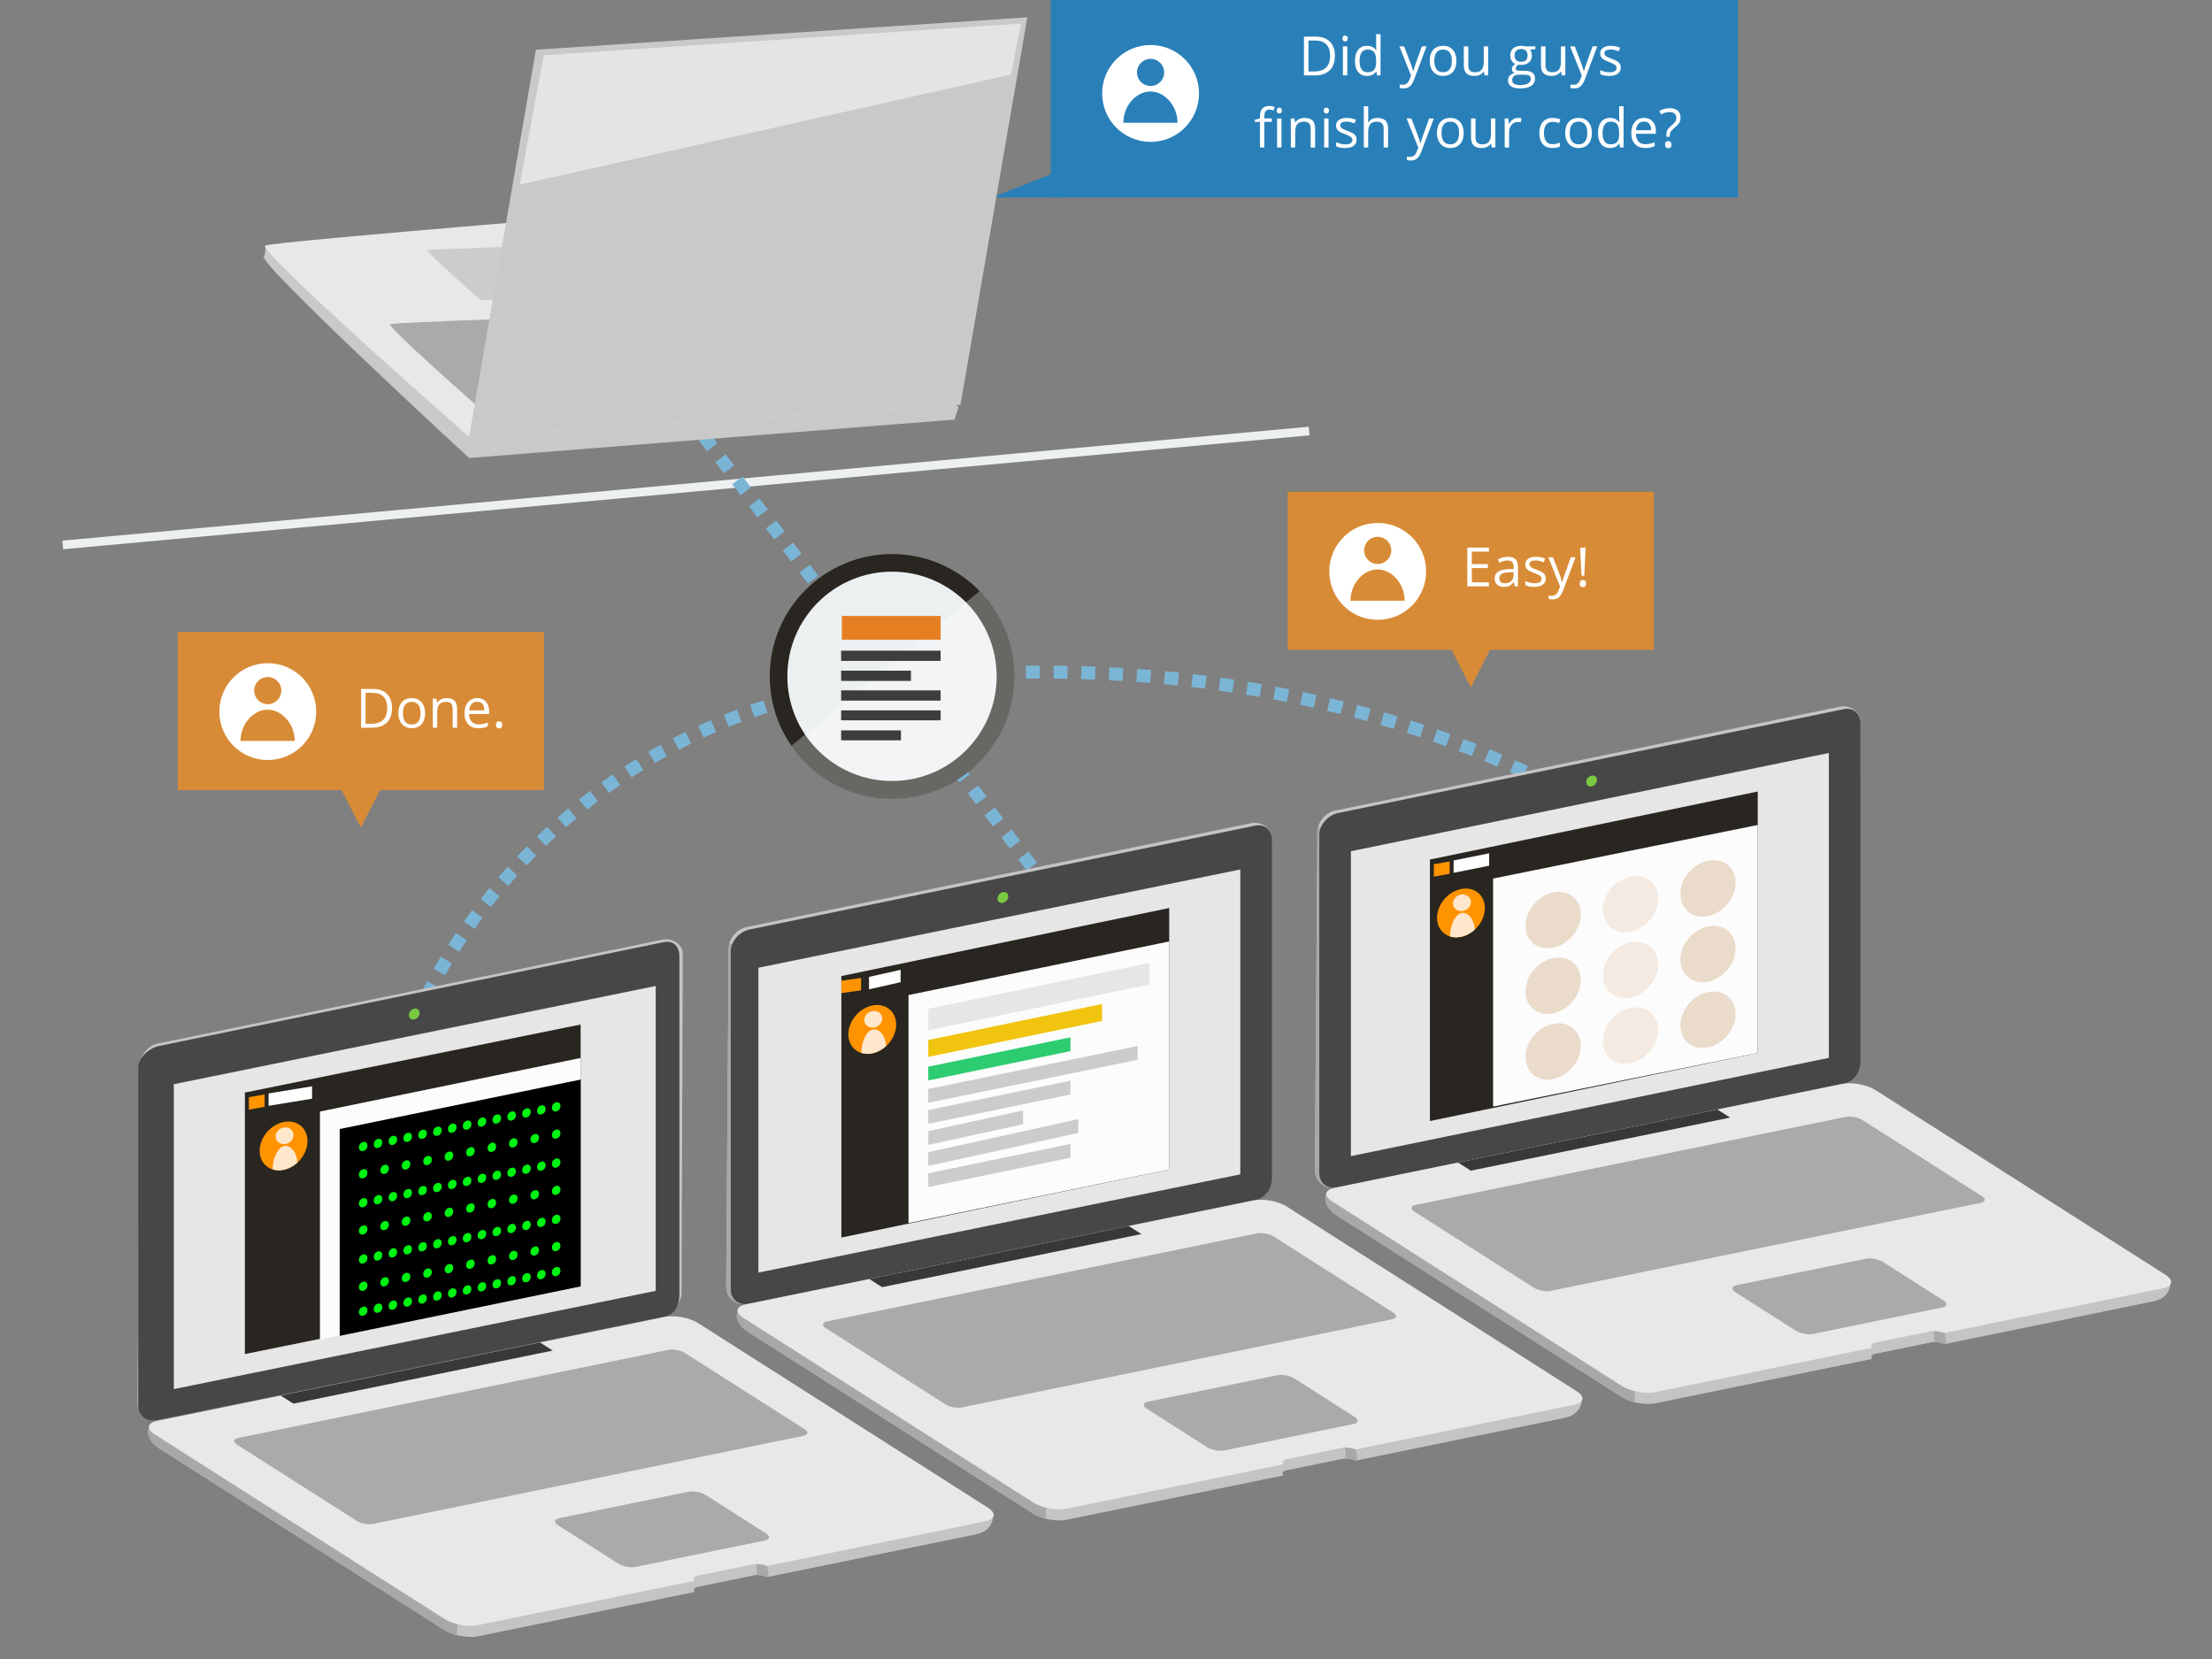<?xml version="1.0" encoding="utf-8"?>
<!-- Generator: Adobe Illustrator 16.0.0, SVG Export Plug-In . SVG Version: 6.00 Build 0)  -->
<!DOCTYPE svg PUBLIC "-//W3C//DTD SVG 1.1//EN" "http://www.w3.org/Graphics/SVG/1.1/DTD/svg11.dtd">
<svg version="1.1" id="Layer_1" xmlns="http://www.w3.org/2000/svg" xmlns:xlink="http://www.w3.org/1999/xlink" x="0px" y="0px"
	 width="560px" height="420.08px" viewBox="0 0 560 420.08" enable-background="new 0 0 560 420.08" xml:space="preserve">
<rect x="0" y="0" width="560" height="420.08" fill="#808080" stroke="none"/>
<rect x="326" y="124.5" fill="#D88B36" width="92.706" height="40"/>
<polygon fill="#D88B36" points="366.972,163.5 372.354,174.022 377.734,163.5 "/>
<path fill="#FFFFFF" d="M348.789,132.398c-6.771,0-12.26,5.489-12.26,12.26c0,6.771,5.488,12.259,12.26,12.259
	s12.26-5.488,12.26-12.259C361.049,137.887,355.562,132.398,348.789,132.398z M348.785,135.898c1.898,0,3.441,1.541,3.441,3.441
	c0,1.898-1.543,3.439-3.441,3.439c-1.901,0-3.441-1.541-3.441-3.439C345.344,137.439,346.884,135.898,348.785,135.898z
	 M341.896,152.081c0-4.375,3.31-7.923,6.854-7.923c3.547,0,6.855,3.546,6.855,7.923H341.896z"/>
<line fill="none" stroke="#ECF0F1" stroke-width="2.19" stroke-miterlimit="10" x1="15.889" y1="137.956" x2="331.428" y2="109.125"/>
<g>
	
		<line fill="none" stroke="#7BB5D6" stroke-width="3.285" stroke-miterlimit="10" stroke-dasharray="3.513" x1="178.17" y1="110.427" x2="270.309" y2="231.322"/>
	<path fill="none" stroke="#7BB5D6" stroke-width="3.285" stroke-miterlimit="10" stroke-dasharray="3.513" d="M108.022,252.337
		c0,0,30.79-70.808,117.274-80.074c86.485-9.268,146.248,13.989,176.502,31.249"/>
</g>
<rect x="266" fill="#2980B9" width="174" height="50"/>
<polyline fill="#2980B9" points="251,50 269,50 269,43 "/>
<g>
	<g enable-background="new    ">
		<path fill="#FFFFFF" d="M337.949,14.087c0,1.62-0.439,2.858-1.32,3.716c-0.879,0.856-2.145,1.285-3.795,1.285h-2.719V9.274h3.007
			c1.526,0,2.712,0.423,3.558,1.269C337.525,11.389,337.949,12.57,337.949,14.087z M336.74,14.127c0-1.279-0.32-2.244-0.963-2.893
			c-0.645-0.649-1.599-0.974-2.863-0.974h-1.658v7.841h1.391c1.359,0,2.386-0.335,3.066-1.004
			C336.398,16.429,336.74,15.438,336.74,14.127z"/>
		<path fill="#FFFFFF" d="M339.875,9.737c0-0.255,0.062-0.442,0.188-0.562c0.127-0.119,0.282-0.178,0.473-0.178
			c0.179,0,0.333,0.061,0.463,0.181c0.13,0.121,0.193,0.307,0.193,0.561c0,0.25-0.063,0.438-0.193,0.561s-0.284,0.185-0.463,0.185
			c-0.188,0-0.346-0.062-0.473-0.185C339.938,10.175,339.875,9.987,339.875,9.737z M341.084,19.088h-1.115V11.73h1.115V19.088z"/>
		<path fill="#FFFFFF" d="M348.453,18.102h-0.061c-0.516,0.747-1.283,1.12-2.311,1.12c-0.963,0-1.712-0.328-2.246-0.986
			c-0.533-0.658-0.802-1.593-0.802-2.806c0-1.213,0.269-2.155,0.806-2.826s1.285-1.007,2.242-1.007c0.997,0,1.766,0.362,2.295,1.087
			h0.088l-0.047-0.53l-0.025-0.52V8.643h1.113v10.445h-0.904L348.453,18.102z M346.225,18.289c0.764,0,1.312-0.207,1.654-0.621
			c0.344-0.414,0.516-1.082,0.516-2.004V15.43c0-1.043-0.176-1.787-0.521-2.232c-0.349-0.445-0.897-0.668-1.661-0.668
			c-0.65,0-1.15,0.254-1.5,0.762c-0.347,0.509-0.521,1.226-0.521,2.152c0,0.939,0.173,1.648,0.518,2.128
			C345.053,18.05,345.559,18.289,346.225,18.289z"/>
		<path fill="#FFFFFF" d="M354.273,11.73h1.193l1.61,4.195c0.354,0.958,0.571,1.649,0.655,2.074h0.056
			c0.062-0.228,0.181-0.618,0.364-1.171c0.188-0.553,0.795-2.252,1.822-5.099h1.193l-3.16,8.378
			c-0.312,0.828-0.68,1.415-1.099,1.762c-0.419,0.347-0.933,0.521-1.54,0.521c-0.342,0-0.676-0.038-1.008-0.114v-0.893
			c0.246,0.054,0.521,0.08,0.826,0.08c0.766,0,1.311-0.43,1.638-1.288l0.409-1.048L354.273,11.73z"/>
		<path fill="#FFFFFF" d="M368.719,15.402c0,1.199-0.301,2.136-0.904,2.81s-1.438,1.01-2.504,1.01c-0.657,0-1.242-0.154-1.752-0.463
			c-0.512-0.309-0.903-0.752-1.184-1.329c-0.277-0.577-0.416-1.253-0.416-2.027c0-1.199,0.301-2.133,0.898-2.803
			c0.601-0.669,1.433-1.003,2.498-1.003c1.027,0,1.847,0.342,2.453,1.027C368.416,13.309,368.719,14.234,368.719,15.402z
			 M363.115,15.402c0,0.94,0.188,1.656,0.562,2.148c0.377,0.492,0.931,0.738,1.658,0.738c0.729,0,1.282-0.245,1.661-0.735
			c0.378-0.489,0.566-1.207,0.566-2.151c0-0.935-0.188-1.646-0.566-2.131c-0.379-0.485-0.938-0.729-1.675-0.729
			c-0.729,0-1.279,0.239-1.65,0.719C363.3,13.741,363.115,14.454,363.115,15.402z"/>
		<path fill="#FFFFFF" d="M371.721,11.73v4.773c0,0.6,0.137,1.047,0.408,1.342c0.271,0.296,0.7,0.443,1.282,0.443
			c0.771,0,1.332-0.21,1.688-0.631c0.354-0.421,0.531-1.107,0.531-2.062V11.73h1.114v7.357h-0.92l-0.159-0.986h-0.062
			c-0.229,0.362-0.545,0.64-0.949,0.832s-0.867,0.288-1.387,0.288c-0.896,0-1.565-0.212-2.014-0.638
			c-0.443-0.425-0.666-1.104-0.666-2.04V11.73H371.721z"/>
		<path fill="#FFFFFF" d="M388.703,11.73v0.705l-1.363,0.161c0.127,0.156,0.238,0.361,0.336,0.614
			c0.1,0.253,0.148,0.538,0.148,0.855c0,0.721-0.246,1.296-0.738,1.726c-0.492,0.43-1.168,0.645-2.025,0.645
			c-0.221,0-0.428-0.018-0.619-0.054c-0.475,0.251-0.711,0.566-0.711,0.946c0,0.201,0.084,0.351,0.248,0.446
			c0.166,0.097,0.449,0.145,0.854,0.145h1.304c0.795,0,1.407,0.168,1.836,0.503c0.428,0.336,0.643,0.824,0.643,1.464
			c0,0.814-0.326,1.438-0.98,1.862c-0.652,0.428-1.604,0.642-2.857,0.642c-0.963,0-1.704-0.179-2.227-0.537
			c-0.521-0.358-0.783-0.863-0.783-1.517c0-0.448,0.146-0.835,0.433-1.162c0.287-0.326,0.688-0.548,1.209-0.664
			c-0.188-0.085-0.349-0.217-0.476-0.396c-0.129-0.179-0.188-0.387-0.188-0.624c0-0.271,0.069-0.503,0.214-0.705
			c0.146-0.201,0.37-0.396,0.68-0.584c-0.382-0.156-0.689-0.423-0.931-0.799s-0.358-0.806-0.358-1.288
			c0-0.806,0.24-1.427,0.727-1.863c0.484-0.436,1.168-0.654,2.055-0.654c0.385,0,0.73,0.045,1.04,0.134L388.703,11.73L388.703,11.73
			z M382.836,20.323c0,0.396,0.168,0.7,0.504,0.906c0.336,0.205,0.816,0.309,1.443,0.309c0.936,0,1.627-0.14,2.076-0.42
			c0.451-0.279,0.676-0.658,0.676-1.138c0-0.398-0.123-0.675-0.369-0.829c-0.246-0.154-0.709-0.231-1.391-0.231h-1.336
			c-0.504,0-0.898,0.121-1.182,0.362C382.977,19.524,382.836,19.871,382.836,20.323z M383.439,14.087
			c0,0.515,0.146,0.904,0.438,1.168c0.291,0.265,0.695,0.396,1.215,0.396c1.09,0,1.633-0.528,1.633-1.585
			c0-1.104-0.553-1.657-1.649-1.657c-0.524,0-0.929,0.141-1.209,0.423C383.582,13.113,383.439,13.532,383.439,14.087z"/>
		<path fill="#FFFFFF" d="M391.26,11.73v4.773c0,0.6,0.139,1.047,0.41,1.342c0.271,0.296,0.7,0.443,1.282,0.443
			c0.771,0,1.332-0.21,1.688-0.631c0.354-0.421,0.531-1.107,0.531-2.062V11.73h1.114v7.357h-0.92l-0.161-0.986h-0.062
			c-0.229,0.362-0.545,0.64-0.949,0.832c-0.403,0.192-0.866,0.288-1.387,0.288c-0.896,0-1.563-0.212-2.012-0.638
			c-0.443-0.425-0.668-1.104-0.668-2.04V11.73H391.26z"/>
		<path fill="#FFFFFF" d="M397.483,11.73h1.192l1.61,4.195c0.354,0.958,0.573,1.649,0.658,2.074H401
			c0.059-0.228,0.182-0.618,0.366-1.171c0.185-0.553,0.793-2.252,1.821-5.099h1.193l-3.162,8.378
			c-0.312,0.828-0.68,1.415-1.098,1.762c-0.418,0.347-0.934,0.521-1.541,0.521c-0.34,0-0.676-0.038-1.006-0.114v-0.893
			c0.246,0.054,0.521,0.08,0.825,0.08c0.765,0,1.312-0.43,1.638-1.288l0.41-1.048L397.483,11.73z"/>
		<path fill="#FFFFFF" d="M410.324,17.081c0,0.685-0.254,1.213-0.767,1.584c-0.511,0.371-1.227,0.557-2.146,0.557
			c-0.977,0-1.736-0.154-2.283-0.463v-1.033c0.354,0.179,0.732,0.319,1.141,0.423c0.402,0.103,0.796,0.154,1.171,0.154
			c0.581,0,1.028-0.093,1.344-0.278c0.312-0.187,0.47-0.469,0.47-0.85c0-0.286-0.123-0.531-0.371-0.735
			c-0.25-0.203-0.732-0.443-1.455-0.722c-0.685-0.255-1.17-0.478-1.459-0.668c-0.289-0.189-0.504-0.405-0.646-0.647
			c-0.144-0.241-0.211-0.53-0.211-0.866c0-0.6,0.243-1.072,0.729-1.419c0.486-0.348,1.156-0.521,2.006-0.521
			c0.793,0,1.566,0.161,2.322,0.483l-0.396,0.906c-0.737-0.305-1.406-0.457-2.007-0.457c-0.527,0-0.929,0.083-1.194,0.249
			c-0.271,0.165-0.402,0.394-0.402,0.685c0,0.196,0.051,0.364,0.15,0.503c0.102,0.139,0.264,0.271,0.484,0.396
			c0.227,0.125,0.653,0.307,1.289,0.544c0.873,0.317,1.464,0.638,1.771,0.96C410.172,16.188,410.324,16.593,410.324,17.081z"/>
	</g>
	<g enable-background="new    ">
		<path fill="#FFFFFF" d="M321.967,30.85h-1.873v6.491h-1.115V30.85h-1.312v-0.503l1.312-0.403v-0.409
			c0-1.809,0.791-2.712,2.371-2.712c0.391,0,0.847,0.078,1.369,0.234l-0.289,0.894c-0.43-0.139-0.797-0.209-1.103-0.209
			c-0.42,0-0.729,0.141-0.933,0.42c-0.201,0.28-0.305,0.729-0.305,1.346v0.477h1.873v0.865H321.967z M323.215,27.99
			c0-0.255,0.062-0.442,0.188-0.562c0.125-0.119,0.283-0.178,0.473-0.178c0.179,0,0.333,0.061,0.464,0.181
			c0.129,0.121,0.193,0.307,0.193,0.558c0,0.25-0.064,0.438-0.193,0.561c-0.131,0.123-0.285,0.185-0.464,0.185
			c-0.188,0-0.348-0.062-0.473-0.185S323.215,28.24,323.215,27.99z M324.424,37.341h-1.115v-7.357h1.115V37.341z"/>
		<path fill="#FFFFFF" d="M331.82,37.341v-4.76c0-0.6-0.137-1.047-0.409-1.342c-0.271-0.296-0.7-0.443-1.282-0.443
			c-0.77,0-1.334,0.208-1.689,0.624c-0.357,0.416-0.536,1.104-0.536,2.062v3.859h-1.114v-7.357h0.904l0.183,1.007h0.058
			c0.228-0.362,0.547-0.643,0.959-0.842c0.41-0.199,0.869-0.299,1.377-0.299c0.886,0,1.553,0.214,2,0.641
			c0.445,0.428,0.67,1.111,0.67,2.051v4.8L331.82,37.341L331.82,37.341z"/>
		<path fill="#FFFFFF" d="M335.131,27.99c0-0.255,0.062-0.442,0.188-0.562c0.125-0.119,0.281-0.178,0.471-0.178
			c0.18,0,0.334,0.061,0.465,0.181c0.129,0.121,0.193,0.307,0.193,0.558c0,0.25-0.064,0.438-0.193,0.561
			c-0.131,0.123-0.285,0.185-0.465,0.185c-0.188,0-0.346-0.062-0.471-0.185C335.191,28.428,335.131,28.24,335.131,27.99z
			 M336.338,37.341h-1.111v-7.357h1.111V37.341z"/>
		<path fill="#FFFFFF" d="M343.447,35.334c0,0.685-0.256,1.213-0.766,1.584c-0.512,0.371-1.229,0.557-2.148,0.557
			c-0.975,0-1.736-0.154-2.281-0.463v-1.033c0.354,0.179,0.732,0.319,1.139,0.423c0.404,0.103,0.795,0.154,1.172,0.154
			c0.582,0,1.027-0.093,1.343-0.278c0.312-0.187,0.472-0.469,0.472-0.85c0-0.286-0.125-0.531-0.373-0.735
			c-0.248-0.203-0.73-0.443-1.453-0.722c-0.686-0.255-1.172-0.478-1.461-0.668c-0.287-0.188-0.502-0.405-0.646-0.646
			c-0.141-0.241-0.211-0.53-0.211-0.866c0-0.6,0.244-1.072,0.73-1.419c0.488-0.348,1.156-0.521,2.008-0.521
			c0.791,0,1.565,0.161,2.322,0.483l-0.396,0.906c-0.736-0.305-1.406-0.457-2.008-0.457c-0.526,0-0.927,0.083-1.192,0.249
			c-0.271,0.165-0.402,0.394-0.402,0.685c0,0.196,0.051,0.364,0.149,0.503c0.103,0.139,0.264,0.271,0.486,0.396
			c0.226,0.125,0.651,0.307,1.288,0.544c0.873,0.317,1.464,0.638,1.77,0.96C343.293,34.441,343.447,34.846,343.447,35.334z"/>
		<path fill="#FFFFFF" d="M350.293,37.341v-4.76c0-0.6-0.136-1.047-0.408-1.342c-0.271-0.296-0.699-0.443-1.281-0.443
			c-0.772,0-1.34,0.21-1.693,0.631c-0.355,0.421-0.533,1.11-0.533,2.067v3.847h-1.113V26.896h1.113v3.162
			c0,0.38-0.02,0.696-0.054,0.946h0.063c0.221-0.354,0.531-0.632,0.938-0.836c0.405-0.203,0.866-0.305,1.387-0.305
			c0.899,0,1.573,0.213,2.022,0.641c0.451,0.428,0.676,1.106,0.676,2.037v4.8H350.293z"/>
		<path fill="#FFFFFF" d="M356.1,29.983h1.195l1.61,4.195c0.354,0.958,0.571,1.649,0.657,2.074h0.054
			c0.06-0.228,0.181-0.618,0.366-1.171c0.188-0.553,0.793-2.252,1.82-5.099h1.194l-3.161,8.378c-0.312,0.828-0.68,1.415-1.098,1.762
			c-0.42,0.347-0.935,0.521-1.541,0.521c-0.342,0-0.678-0.038-1.008-0.114v-0.896c0.246,0.054,0.521,0.08,0.824,0.08
			c0.768,0,1.312-0.43,1.641-1.288l0.408-1.048L356.1,29.983z"/>
		<path fill="#FFFFFF" d="M370.547,33.655c0,1.199-0.303,2.136-0.906,2.81c-0.604,0.674-1.438,1.01-2.504,1.01
			c-0.656,0-1.24-0.154-1.752-0.463c-0.512-0.309-0.904-0.752-1.183-1.329c-0.278-0.577-0.416-1.253-0.416-2.027
			c0-1.199,0.3-2.133,0.899-2.803c0.6-0.669,1.432-1.003,2.495-1.003c1.028,0,1.849,0.342,2.454,1.027
			C370.241,31.562,370.547,32.487,370.547,33.655z M364.941,33.655c0,0.938,0.188,1.656,0.562,2.146
			c0.377,0.492,0.931,0.738,1.657,0.738c0.73,0,1.283-0.245,1.662-0.735c0.378-0.489,0.566-1.207,0.566-2.151
			c0-0.937-0.188-1.646-0.566-2.131c-0.379-0.485-0.938-0.729-1.676-0.729c-0.729,0-1.279,0.239-1.65,0.719
			C365.127,31.993,364.941,32.707,364.941,33.655z"/>
		<path fill="#FFFFFF" d="M373.547,29.983v4.773c0,0.6,0.139,1.047,0.409,1.342c0.272,0.296,0.7,0.443,1.282,0.443
			c0.77,0,1.332-0.21,1.688-0.631c0.356-0.421,0.535-1.107,0.535-2.061v-3.867h1.113v7.357h-0.92l-0.16-0.986h-0.061
			c-0.229,0.362-0.547,0.64-0.951,0.832s-0.866,0.288-1.387,0.288c-0.896,0-1.564-0.212-2.012-0.638
			c-0.443-0.425-0.668-1.104-0.668-2.04v-4.813L373.547,29.983L373.547,29.983z"/>
		<path fill="#FFFFFF" d="M384.293,29.85c0.327,0,0.621,0.026,0.881,0.08l-0.154,1.034c-0.305-0.067-0.571-0.101-0.807-0.101
			c-0.596,0-1.104,0.241-1.525,0.725c-0.422,0.483-0.635,1.085-0.635,1.806v3.947h-1.113v-7.357h0.92l0.128,1.363h0.054
			c0.271-0.479,0.604-0.849,0.987-1.107C383.41,29.979,383.832,29.85,384.293,29.85z"/>
		<path fill="#FFFFFF" d="M393.061,37.475c-1.062,0-1.891-0.327-2.475-0.983c-0.584-0.655-0.875-1.583-0.875-2.782
			c0-1.23,0.297-2.182,0.891-2.853s1.438-1.007,2.533-1.007c0.354,0,0.707,0.038,1.062,0.114c0.354,0.076,0.631,0.165,0.832,0.269
			l-0.344,0.946c-0.246-0.099-0.516-0.181-0.807-0.245s-0.549-0.098-0.771-0.098c-1.492,0-2.24,0.953-2.24,2.86
			c0,0.903,0.184,1.597,0.547,2.08c0.364,0.483,0.904,0.726,1.621,0.726c0.611,0,1.24-0.132,1.887-0.396v0.987
			C394.428,37.348,393.809,37.475,393.061,37.475z"/>
		<path fill="#FFFFFF" d="M403.016,33.655c0,1.199-0.303,2.136-0.904,2.81c-0.604,0.674-1.439,1.01-2.506,1.01
			c-0.656,0-1.24-0.154-1.752-0.463c-0.512-0.309-0.902-0.752-1.182-1.329c-0.278-0.577-0.416-1.253-0.416-2.027
			c0-1.199,0.299-2.133,0.897-2.803c0.601-0.669,1.433-1.003,2.498-1.003c1.026,0,1.847,0.342,2.452,1.027
			C402.713,31.562,403.016,32.487,403.016,33.655z M397.41,33.655c0,0.938,0.188,1.656,0.562,2.146
			c0.375,0.492,0.931,0.738,1.657,0.738c0.729,0,1.283-0.245,1.662-0.735c0.379-0.489,0.566-1.207,0.566-2.151
			c0-0.937-0.188-1.646-0.566-2.131s-0.938-0.729-1.675-0.729c-0.729,0-1.28,0.239-1.651,0.719
			C397.596,31.993,397.41,32.707,397.41,33.655z"/>
		<path fill="#FFFFFF" d="M409.977,36.354h-0.062c-0.515,0.747-1.284,1.12-2.31,1.12c-0.964,0-1.711-0.328-2.245-0.986
			c-0.535-0.658-0.805-1.593-0.805-2.806c0-1.213,0.271-2.155,0.809-2.826c0.536-0.671,1.282-1.007,2.241-1.007
			c0.998,0,1.763,0.362,2.296,1.087h0.088l-0.047-0.53l-0.027-0.517v-2.994h1.114V37.34h-0.906L409.977,36.354z M407.748,36.542
			c0.76,0,1.312-0.207,1.654-0.621s0.514-1.082,0.514-2.004v-0.234c0-1.043-0.174-1.787-0.521-2.232
			c-0.347-0.445-0.898-0.668-1.659-0.668c-0.654,0-1.154,0.254-1.5,0.762c-0.35,0.509-0.521,1.226-0.521,2.152
			c0,0.938,0.172,1.646,0.519,2.128C406.575,36.303,407.08,36.542,407.748,36.542z"/>
		<path fill="#FFFFFF" d="M416.502,37.475c-1.088,0-1.945-0.331-2.574-0.993s-0.94-1.582-0.94-2.759
			c0-1.186,0.291-2.128,0.875-2.826s1.368-1.047,2.354-1.047c0.922,0,1.649,0.303,2.188,0.909c0.538,0.606,0.807,1.406,0.807,2.4
			v0.704h-5.066c0.021,0.864,0.238,1.52,0.652,1.967c0.414,0.448,0.996,0.672,1.748,0.672c0.793,0,1.576-0.166,2.352-0.497v0.993
			c-0.396,0.171-0.768,0.292-1.116,0.366C417.426,37.438,416.998,37.475,416.502,37.475z M416.199,30.782
			c-0.591,0-1.062,0.192-1.413,0.577c-0.351,0.386-0.558,0.918-0.62,1.598h3.847c0-0.702-0.154-1.24-0.471-1.614
			C417.229,30.97,416.781,30.782,416.199,30.782z"/>
		<path fill="#FFFFFF" d="M421.864,34.636v-0.362c0-0.523,0.081-0.954,0.241-1.293c0.16-0.337,0.461-0.694,0.898-1.07
			c0.606-0.515,0.991-0.901,1.149-1.161c0.157-0.26,0.236-0.573,0.236-0.939c0-0.457-0.146-0.81-0.438-1.058
			s-0.715-0.373-1.267-0.373c-0.354,0-0.696,0.042-1.032,0.125c-0.336,0.082-0.723,0.233-1.154,0.453l-0.396-0.906
			c0.847-0.443,1.729-0.665,2.649-0.665c0.854,0,1.521,0.211,1.994,0.631c0.475,0.421,0.713,1.014,0.713,1.779
			c0,0.326-0.046,0.614-0.132,0.862c-0.088,0.248-0.217,0.483-0.387,0.705c-0.172,0.222-0.537,0.578-1.103,1.07
			c-0.452,0.385-0.752,0.705-0.896,0.96c-0.146,0.255-0.219,0.596-0.219,1.021v0.222L421.864,34.636L421.864,34.636z
			 M421.535,36.629c0-0.608,0.27-0.912,0.807-0.912c0.26,0,0.459,0.078,0.603,0.234c0.141,0.157,0.212,0.383,0.212,0.678
			c0,0.287-0.071,0.51-0.215,0.668c-0.146,0.159-0.345,0.238-0.6,0.238c-0.231,0-0.426-0.07-0.577-0.211
			C421.611,37.183,421.535,36.951,421.535,36.629z"/>
	</g>
</g>
<rect x="45" y="160" fill="#D88B36" width="92.706" height="40"/>
<polygon fill="#D88B36" points="85.972,199 91.353,209.522 96.734,199 "/>
<g enable-background="new    ">
	<path fill="#FFFFFF" d="M376.941,148.45h-5.474v-9.813h5.474v1.013h-4.33v3.162h4.065v1.007h-4.065v3.611h4.33V148.45
		L376.941,148.45z"/>
	<path fill="#FFFFFF" d="M383.473,148.45l-0.221-1.047h-0.054c-0.367,0.461-0.733,0.772-1.099,0.937
		c-0.363,0.163-0.818,0.244-1.365,0.244c-0.729,0-1.301-0.188-1.715-0.563s-0.621-0.91-0.621-1.604c0-1.485,1.188-2.264,3.562-2.336
		l1.248-0.04v-0.457c0-0.577-0.123-1.003-0.372-1.278c-0.248-0.275-0.646-0.413-1.189-0.413c-0.612,0-1.309,0.188-2.08,0.564
		l-0.342-0.853c0.359-0.197,0.76-0.352,1.188-0.464c0.432-0.111,0.864-0.167,1.299-0.167c0.877,0,1.527,0.194,1.949,0.584
		c0.424,0.389,0.635,1.014,0.635,1.872v5.021H383.473z M380.956,147.665c0.694,0,1.239-0.19,1.635-0.571
		c0.396-0.38,0.595-0.912,0.595-1.597v-0.665l-1.112,0.047c-0.888,0.031-1.525,0.169-1.916,0.413
		c-0.396,0.244-0.591,0.623-0.591,1.138c0,0.402,0.123,0.709,0.367,0.92C380.176,147.56,380.518,147.665,380.956,147.665z"/>
	<path fill="#FFFFFF" d="M391.341,146.443c0,0.685-0.255,1.213-0.765,1.584c-0.512,0.371-1.227,0.557-2.148,0.557
		c-0.976,0-1.736-0.154-2.283-0.463v-1.033c0.354,0.179,0.733,0.319,1.142,0.423c0.401,0.104,0.795,0.154,1.172,0.154
		c0.581,0,1.026-0.093,1.342-0.278c0.313-0.187,0.474-0.469,0.474-0.85c0-0.286-0.125-0.531-0.373-0.735
		c-0.248-0.203-0.732-0.443-1.453-0.722c-0.688-0.255-1.172-0.478-1.461-0.668c-0.288-0.189-0.504-0.405-0.646-0.647
		c-0.141-0.241-0.211-0.53-0.211-0.866c0-0.6,0.244-1.072,0.73-1.419c0.486-0.348,1.156-0.521,2.008-0.521
		c0.793,0,1.564,0.161,2.322,0.483l-0.396,0.906c-0.738-0.305-1.408-0.457-2.008-0.457c-0.527,0-0.928,0.083-1.195,0.249
		c-0.268,0.165-0.4,0.394-0.4,0.685c0,0.196,0.052,0.364,0.149,0.503c0.103,0.139,0.265,0.271,0.486,0.396s0.651,0.307,1.289,0.544
		c0.87,0.317,1.462,0.638,1.769,0.96S391.341,145.955,391.341,146.443z"/>
	<path fill="#FFFFFF" d="M391.984,141.093h1.192l1.611,4.195c0.354,0.958,0.571,1.649,0.658,2.074h0.053
		c0.062-0.229,0.183-0.618,0.366-1.171c0.187-0.553,0.794-2.252,1.82-5.099h1.194l-3.161,8.378c-0.312,0.828-0.68,1.415-1.098,1.762
		c-0.419,0.347-0.934,0.521-1.541,0.521c-0.34,0-0.676-0.038-1.007-0.114v-0.893c0.246,0.054,0.521,0.08,0.825,0.08
		c0.766,0,1.312-0.43,1.639-1.288l0.409-1.048L391.984,141.093z"/>
	<path fill="#FFFFFF" d="M399.92,147.738c0-0.608,0.27-0.912,0.805-0.912c0.263,0,0.461,0.078,0.604,0.234
		c0.141,0.157,0.211,0.383,0.211,0.678c0,0.287-0.071,0.51-0.215,0.668c-0.146,0.159-0.345,0.238-0.601,0.238
		c-0.229,0-0.424-0.07-0.573-0.211C399.996,148.292,399.92,148.061,399.92,147.738z M401.088,145.745h-0.705l-0.342-7.108h1.389
		L401.088,145.745z"/>
</g>
<g>
	<g>
		<g>
			<path fill="#C4C4C4" d="M470.619,268.181c0,2.512-2.037,4.965-4.549,5.48l-128.327,26.918c-2.513,0.515-4.863-1.732-4.863-4.243
				l0.627-85.657c0-2.513,2.038-4.966,4.55-5.479l127.699-26.291c2.514-0.516,5.177,1.104,5.177,3.617L470.619,268.181z"/>
			<path fill="#A8A8A8" d="M338.004,210.877l-4.301-1.563c-0.126,0.446-0.197,0.904-0.197,1.365l-0.627,85.657
				c0,2.511,2.35,4.758,4.863,4.243l2.006-0.42l4.741-3.521L338.004,210.877z"/>
			<path fill="#474747" d="M471,268.808c0,2.512-1.6,4.967-4.112,5.48l-128.333,26.291c-2.513,0.516-4.556-1.105-4.556-3.617
				v-85.656c0-2.512,2.262-4.968,4.774-5.479l128.002-26.289c2.511-0.516,4.224,1.104,4.224,3.616L471,268.808L471,268.808z"/>
			<polygon fill="#E6E6E6" points="463,267.812 342,292.688 342,215.504 463,190.627 			"/>
			<path fill="#7AC943" d="M404.292,197.448c0,0.749-0.608,1.481-1.359,1.636c-0.75,0.153-1.354-0.33-1.354-1.08
				c0-0.751,0.604-1.482,1.354-1.636C403.684,196.212,404.292,196.697,404.292,197.448z"/>
			<g>
				<g>
					<polygon fill="#292621" points="445,266.583 362,283.812 362,217.608 445,200.38 					"/>
					<polygon fill="#FCFCFC" points="445,266.583 378,280.147 378,222.415 445,208.853 					"/>
				</g>
				<path fill="#FF9300" d="M375.918,229.886c0,3.346-2.711,6.611-6.055,7.297c-3.344,0.688-6.055-1.47-6.055-4.812
					c0-3.349,2.711-6.61,6.055-7.296C373.208,224.388,375.918,226.542,375.918,229.886z"/>
				<g>
					<g>
						<path fill="#EADBCA" d="M400.188,231.504c0,3.862-3.132,7.638-6.996,8.431c-3.862,0.791-6.998-1.701-6.998-5.562
							c0-3.865,3.136-7.64,6.998-8.433C397.055,225.149,400.188,227.64,400.188,231.504z"/>
						<path fill="#F4EAE1" d="M419.796,227.485c0,3.863-3.132,7.638-6.996,8.429c-3.862,0.793-6.996-1.697-6.996-5.562
							c0-3.865,3.134-7.641,6.996-8.434C416.665,221.132,419.796,223.622,419.796,227.485z"/>
						<path fill="#EADBCA" d="M439.406,223.469c0,3.863-3.131,7.638-6.996,8.429c-3.862,0.793-6.996-1.694-6.996-5.562
							c0-3.862,3.133-7.638,6.996-8.429C436.273,217.114,439.406,219.604,439.406,223.469z"/>
					</g>
					<g>
						<path fill="#EADBCA" d="M400.188,248.134c0,3.862-3.132,7.637-6.996,8.428c-3.862,0.791-6.998-1.695-6.998-5.562
							s3.136-7.64,6.998-8.429C397.055,241.778,400.188,244.269,400.188,248.134z"/>
						<path fill="#F4EAE1" d="M419.796,244.114c0,3.863-3.132,7.639-6.996,8.43c-3.862,0.792-6.996-1.697-6.996-5.562
							c0-3.859,3.134-7.638,6.996-8.43C416.665,237.761,419.796,240.251,419.796,244.114z"/>
						<path fill="#EADBCA" d="M439.406,240.097c0,3.864-3.131,7.639-6.996,8.43c-3.862,0.793-6.996-1.694-6.996-5.562
							c0-3.862,3.133-7.639,6.996-8.43C436.273,233.741,439.406,236.233,439.406,240.097z"/>
					</g>
					<g>
						<path fill="#EADBCA" d="M400.188,264.763c0,3.863-3.132,7.637-6.996,8.428c-3.862,0.791-6.998-1.693-6.998-5.562
							c0-3.864,3.136-7.639,6.998-8.43C397.055,258.408,400.188,260.896,400.188,264.763z"/>
						<path fill="#F4EAE1" d="M419.796,260.743c0,3.865-3.132,7.64-6.996,8.431c-3.862,0.79-6.996-1.7-6.996-5.562
							c0-3.864,3.134-7.639,6.996-8.43C416.665,254.39,419.796,256.88,419.796,260.743z"/>
						<path fill="#EADBCA" d="M439.406,256.726c0,3.865-3.131,7.644-6.996,8.435c-3.862,0.791-6.996-1.698-6.996-5.562
							c0-3.865,3.133-7.642,6.996-8.435S439.406,252.862,439.406,256.726z"/>
					</g>
				</g>
				<g>
					<polygon fill="#FF9300" points="367,221.222 363,221.931 363,218.79 367,218.084 					"/>
					<polygon fill="#FFFFFF" points="377,219.164 368,220.964 368,217.826 377,216.026 					"/>
				</g>
				<g>
					<path fill="#FFE7CC" d="M370.184,231.119c-1.74,0.155-3.102,3.153-3.082,5.959c0.83,0.256,1.771,0.308,2.766,0.104
						c1.311-0.271,2.521-0.938,3.513-1.854C373.145,232.579,371.671,230.987,370.184,231.119z"/>
					<path fill="#FFE7CC" d="M370.068,226.447c-1.254,0.118-2.25,1.155-2.226,2.312c0.025,1.158,1.064,2,2.319,1.883
						c1.254-0.121,2.25-1.154,2.222-2.312C372.359,227.169,371.322,226.324,370.068,226.447z"/>
				</g>
			</g>
		</g>
		<g>
			<path fill="#C4C4C4" d="M466.344,277.237l-130.572,25.125c-0.791,2.08,0.578,4.043,2.731,5.413l72.118,45.937
				c2.152,1.372,5.938,2.067,8.453,1.552l54.906-11.236c-0.51-0.554-0.231-1.083,0.765-1.287l14.135-2.896
				c0.997-0.206,2.403-0.017,3.452,0.425l52.802-10.809c2.515-0.516,4.045-1.952,4.356-4.352l-74.691-46.32
				C472.645,277.418,468.86,276.722,466.344,277.237z"/>
			<g>
				<path fill="#A8A8A8" d="M492.331,340.27l0.332-0.066l-0.332-2.756l-2.716-0.503l0.084,2.816
					C490.562,339.751,491.547,339.938,492.331,340.27z"/>
				<path fill="#A8A8A8" d="M338.503,307.775l72.118,45.937c0.838,0.535,1.927,0.965,3.09,1.262l0.204-2.771l-67.174-51.948
					l-10.97,2.109C334.98,304.442,336.35,306.405,338.503,307.775z"/>
			</g>
			<path fill="#E8E8E8" d="M466.344,274.414l-128.479,26.299c-2.516,0.517-2.809,2.046-0.655,3.416l73.41,46.761
				c2.153,1.371,5.938,2.064,8.453,1.553l54.907-11.24c-0.511-0.55-0.232-1.083,0.764-1.287l14.135-2.896
				c0.997-0.202,2.403-0.017,3.452,0.426l55.222-11.307c2.519-0.515,2.812-2.045,0.655-3.417l-73.41-46.758
				C472.645,274.594,468.86,273.899,466.344,274.414z"/>
			<polygon fill="#383838" points="438.001,282.933 372.35,296.37 369.122,294.315 434.775,280.877 			"/>
			<path fill="#AAAAAA" d="M501.747,302.821c1.073,0.683,0.927,1.443-0.326,1.699L392.572,326.8
				c-1.254,0.257-3.137-0.089-4.21-0.771l-30.283-19.29c-1.072-0.688-0.926-1.443,0.327-1.701l108.849-22.282
				c1.252-0.256,3.138,0.093,4.209,0.772L501.747,302.821z"/>
			<path fill="#AAAAAA" d="M492.032,329.245c1.114,0.707,0.962,1.5-0.34,1.767l-32.669,6.688c-1.305,0.267-3.263-0.093-4.372-0.802
				l-15.327-9.767c-1.114-0.712-0.961-1.5,0.339-1.768l32.668-6.688c1.302-0.266,3.259,0.096,4.372,0.807L492.032,329.245z"/>
		</g>
	</g>
	<g>
		<g>
			<path fill="#C4C4C4" d="M321.584,297.673c0,2.512-2.038,4.967-4.55,5.48l-128.327,26.92c-2.513,0.515-4.863-1.733-4.863-4.245
				l0.628-85.656c0-2.512,2.037-4.967,4.549-5.481l127.7-26.29c2.512-0.516,5.176,1.103,5.176,3.616L321.584,297.673z"/>
			<path fill="#A8A8A8" d="M188.969,240.37l-4.3-1.562c-0.127,0.444-0.197,0.902-0.197,1.364l-0.628,85.656
				c0,2.512,2.35,4.76,4.863,4.245l2.006-0.422l4.74-3.521L188.969,240.37z"/>
			<path fill="#474747" d="M322,298.299c0,2.515-1.618,4.97-4.129,5.482l-128.325,26.292c-2.512,0.515-4.546-1.105-4.546-3.617
				V240.8c0-2.514,2.243-4.967,4.756-5.482l128.01-26.291c2.517-0.516,4.233,1.104,4.233,3.619L322,298.299L322,298.299z"/>
			<polygon fill="#E6E6E6" points="314,297.306 192,322.181 192,244.997 314,220.12 			"/>
			<path fill="#7AC943" d="M255.257,226.94c0,0.748-0.608,1.479-1.358,1.637c-0.751,0.152-1.359-0.33-1.359-1.081
				s0.608-1.481,1.359-1.636C254.649,225.707,255.257,226.188,255.257,226.94z"/>
			<g>
				<polygon fill="#292621" points="296,296.078 213,313.304 213,247.101 296,229.875 				"/>
				<polygon fill="#FCFCFC" points="296,296.078 230,309.641 230,251.91 296,238.345 				"/>
				<path fill="#FF9300" d="M226.883,259.38c0,3.346-2.709,6.609-6.054,7.295c-3.344,0.686-6.055-1.47-6.055-4.814
					c0-3.342,2.711-6.606,6.055-7.295C224.173,253.88,226.883,256.036,226.883,259.38z"/>
				<g>
					<polygon fill="#FF9300" points="218,250.716 213,251.422 213,248.285 218,247.577 					"/>
					<polygon fill="#FFFFFF" points="228,248.657 220,250.458 220,247.319 228,245.521 					"/>
				</g>
				<g>
					<path fill="#FFE7CC" d="M221.148,260.61c-1.741,0.156-3.102,3.158-3.082,5.959c0.83,0.257,1.766,0.31,2.762,0.104
						c1.312-0.268,2.522-0.938,3.513-1.849C224.11,262.071,222.637,260.481,221.148,260.61z"/>
					<path fill="#FFE7CC" d="M221.034,255.94c-1.253,0.117-2.25,1.15-2.223,2.312c0.026,1.155,1.065,1.998,2.318,1.882
						c1.255-0.118,2.25-1.155,2.223-2.313C223.324,256.661,222.287,255.817,221.034,255.94z"/>
				</g>
				<polygon fill="#E6E6E6" points="291,249.231 235,260.832 235,255.375 291,243.772 				"/>
				<polygon fill="#F1C40F" points="279,258.463 235,267.577 235,263.29 279,254.175 				"/>
				<polygon fill="#2ECC71" points="271,266.11 235,273.539 235,270.045 271,262.614 				"/>
				<polygon fill="#CCCCCC" points="271,277.091 235,284.521 235,281.024 271,273.597 				"/>
				<polygon fill="#CCCCCC" points="259,284.622 235,289.854 235,286.358 259,281.127 				"/>
				<polygon fill="#CCCCCC" points="273,286.817 235,295.187 235,291.692 273,283.323 				"/>
				<polygon fill="#CCCCCC" points="271,293.093 235,300.521 235,297.026 271,289.599 				"/>
				<polygon fill="#CCCCCC" points="288,268.306 235,279.187 235,275.69 288,264.812 				"/>
			</g>
		</g>
		<g>
			<path fill="#C4C4C4" d="M317.311,306.732l-130.57,25.123c-0.791,2.077,0.577,4.044,2.729,5.411l72.118,45.938
				c2.153,1.372,5.938,2.066,8.453,1.551l54.908-11.238c-0.507-0.551-0.234-1.085,0.762-1.287l14.137-2.896
				c0.995-0.201,2.401-0.013,3.451,0.426l52.803-10.808c2.518-0.517,4.046-1.952,4.356-4.354l-74.692-46.316
				C323.609,306.91,319.824,306.217,317.311,306.732z"/>
			<g>
				<path fill="#A8A8A8" d="M343.296,369.761l0.332-0.063l-0.332-2.76l-2.716-0.504l0.084,2.822
					C341.528,369.245,342.513,369.434,343.296,369.761z"/>
				<path fill="#A8A8A8" d="M189.468,337.271l72.118,45.935c0.839,0.535,1.927,0.966,3.09,1.263l0.205-2.771l-67.174-51.949
					l-10.97,2.111C185.946,333.938,187.313,335.899,189.468,337.271z"/>
			</g>
			<path fill="#E8E8E8" d="M317.311,303.907l-128.479,26.299c-2.516,0.516-2.809,2.046-0.655,3.418l73.41,46.758
				c2.153,1.371,5.938,2.066,8.453,1.551l54.908-11.236c-0.507-0.554-0.234-1.083,0.762-1.286l14.137-2.896
				c0.995-0.205,2.401-0.017,3.451,0.424l55.224-11.304c2.516-0.516,2.811-2.043,0.653-3.416l-73.409-46.76
				C323.609,304.086,319.824,303.394,317.311,303.907z"/>
			<polygon fill="#383838" points="288.966,312.425 223.313,325.863 220.085,323.811 285.74,310.37 			"/>
			<path fill="#AAAAAA" d="M352.712,332.315c1.072,0.682,0.926,1.439-0.327,1.695l-108.849,22.282
				c-1.253,0.255-3.137-0.091-4.209-0.771l-30.283-19.29c-1.072-0.687-0.926-1.443,0.327-1.7l108.851-22.281
				c1.253-0.257,3.136,0.09,4.208,0.772L352.712,332.315z"/>
			<path fill="#AAAAAA" d="M342.997,358.738c1.114,0.709,0.961,1.5-0.34,1.767l-32.669,6.688c-1.301,0.267-3.258-0.097-4.373-0.807
				l-15.326-9.761c-1.114-0.711-0.962-1.502,0.339-1.769l32.669-6.688c1.301-0.268,3.26,0.093,4.372,0.801L342.997,358.738z"/>
		</g>
	</g>
	<g>
		<g>
			<path fill="#C4C4C4" d="M172.548,327.166c0,2.513-2.036,4.967-4.548,5.48L39.672,359.565c-2.513,0.516-4.863-1.732-4.863-4.245
				l0.628-85.656c0-2.511,2.037-4.967,4.549-5.481l127.699-26.289c2.513-0.516,5.178,1.104,5.178,3.616L172.548,327.166z"/>
			<path fill="#A8A8A8" d="M39.935,269.864l-4.3-1.565c-0.128,0.447-0.198,0.906-0.198,1.365l-0.628,85.656
				c0,2.513,2.35,4.761,4.863,4.245l2.007-0.421l4.739-3.521L39.935,269.864z"/>
			<path fill="#474747" d="M172,327.794c0,2.512-1.136,4.966-3.647,5.48L39.787,359.565c-2.512,0.516-4.787-1.104-4.787-3.617
				v-85.655c0-2.513,2.726-4.968,5.238-5.481l127.77-26.291c2.513-0.515,3.992,1.104,3.992,3.617V327.794z"/>
			<polygon fill="#E6E6E6" points="166,326.799 44,351.675 44,274.489 166,249.613 			"/>
			<path fill="#7AC943" d="M106.221,256.435c0,0.75-0.604,1.482-1.354,1.64c-0.75,0.149-1.357-0.331-1.357-1.08
				c0-0.75,0.608-1.481,1.357-1.64C105.614,255.199,106.221,255.685,106.221,256.435z"/>
			<g>
				<polygon fill="#292621" points="147,325.57 62,342.797 62,276.595 147,259.367 				"/>
				<polygon fill="#FCFCFC" points="147,325.57 81,339.134 81,281.401 147,267.84 				"/>
				<path fill="#FF9300" d="M77.849,288.872c0,3.345-2.711,6.611-6.055,7.297s-6.054-1.471-6.054-4.814
					c0-3.345,2.71-6.606,6.054-7.295C75.138,283.374,77.849,285.528,77.849,288.872z"/>
				<g>
					<polygon fill="#FF9300" points="67,280.208 63,280.915 63,277.776 67,277.071 					"/>
					<polygon fill="#FFFFFF" points="79,278.151 68,279.95 68,276.813 79,275.013 					"/>
				</g>
				<g>
					<path fill="#FFE7CC" d="M72.113,290.104c-1.741,0.153-3.104,3.152-3.082,5.959c0.829,0.256,1.766,0.31,2.762,0.104
						c1.312-0.271,2.522-0.938,3.512-1.852C75.076,291.563,73.602,289.974,72.113,290.104z"/>
					<path fill="#FFE7CC" d="M71.998,285.435c-1.253,0.119-2.248,1.154-2.222,2.314c0.026,1.158,1.066,2,2.32,1.881
						c1.255-0.121,2.25-1.156,2.222-2.314C74.289,286.153,73.252,285.312,71.998,285.435z"/>
				</g>
				<polygon points="147,325.67 86,338.192 86,285.829 147,273.308 				"/>
				<g>
					<path fill="#00F411" d="M90.861,290.472c0-0.673,0.454-1.236,1.09-1.367c0.635-0.131,1.072,0.252,1.072,0.924
						c0,0.654-0.417,1.229-1.09,1.369C91.297,291.526,90.861,291.125,90.861,290.472z"/>
					<path fill="#00F411" d="M94.62,289.7c0-0.672,0.455-1.239,1.09-1.369c0.635-0.131,1.071,0.253,1.071,0.925
						c0,0.654-0.417,1.229-1.089,1.367C95.056,290.753,94.62,290.354,94.62,289.7z"/>
					<path fill="#00F411" d="M98.38,288.927c0-0.67,0.453-1.236,1.088-1.365c0.636-0.131,1.072,0.25,1.072,0.922
						c0,0.654-0.418,1.229-1.089,1.369C98.815,289.981,98.38,289.581,98.38,288.927z"/>
					<path fill="#00F411" d="M102.138,288.155c0-0.672,0.453-1.238,1.089-1.368c0.635-0.131,1.072,0.252,1.072,0.925
						c0,0.654-0.418,1.229-1.09,1.368C102.573,289.211,102.138,288.81,102.138,288.155z"/>
					<path fill="#00F411" d="M105.896,287.383c0-0.672,0.454-1.237,1.089-1.368c0.636-0.131,1.072,0.254,1.072,0.926
						c0,0.652-0.417,1.229-1.089,1.367C106.332,288.438,105.896,288.037,105.896,287.383z"/>
					<path fill="#00F411" d="M109.656,286.612c0-0.672,0.454-1.238,1.089-1.369c0.635-0.13,1.071,0.253,1.071,0.925
						c0,0.654-0.417,1.229-1.089,1.368C110.091,287.665,109.656,287.267,109.656,286.612z"/>
					<path fill="#00F411" d="M113.414,285.839c0-0.672,0.455-1.236,1.089-1.367c0.636-0.13,1.072,0.252,1.072,0.924
						c0,0.654-0.418,1.229-1.089,1.369C113.85,286.896,113.414,286.493,113.414,285.839z"/>
					<path fill="#00F411" d="M117.173,285.067c0-0.672,0.454-1.238,1.089-1.369c0.636-0.131,1.071,0.254,1.071,0.926
						c0,0.652-0.417,1.229-1.088,1.366C117.609,286.121,117.173,285.722,117.173,285.067z"/>
					<path fill="#00F411" d="M120.932,284.294c0-0.67,0.454-1.236,1.09-1.367c0.636-0.13,1.072,0.252,1.072,0.924
						c0,0.654-0.418,1.229-1.09,1.368C121.367,285.351,120.932,284.949,120.932,284.294z"/>
					<path fill="#00F411" d="M124.691,283.522c0-0.67,0.454-1.236,1.09-1.366c0.635-0.132,1.071,0.251,1.071,0.923
						c0,0.652-0.418,1.23-1.089,1.369C125.126,284.578,124.691,284.177,124.691,283.522z"/>
					<path fill="#00F411" d="M128.45,282.751c0-0.672,0.454-1.238,1.089-1.368c0.635-0.131,1.071,0.253,1.071,0.925
						c0,0.652-0.417,1.229-1.089,1.367C128.885,283.806,128.45,283.405,128.45,282.751z"/>
					<path fill="#00F411" d="M132.209,281.979c0-0.672,0.454-1.238,1.088-1.369c0.637-0.131,1.072,0.252,1.072,0.924
						c0,0.654-0.417,1.229-1.089,1.367C132.644,283.033,132.209,282.632,132.209,281.979z"/>
					<path fill="#00F411" d="M135.967,281.207c0-0.672,0.454-1.237,1.089-1.368c0.635-0.131,1.072,0.251,1.072,0.924
						c0,0.654-0.419,1.23-1.089,1.369C136.403,282.263,135.967,281.86,135.967,281.207z"/>
					<path fill="#00F411" d="M139.726,280.435c0-0.672,0.454-1.233,1.09-1.367c0.635-0.129,1.072,0.252,1.072,0.928
						c0,0.648-0.418,1.229-1.09,1.363C140.162,281.489,139.726,281.089,139.726,280.435z"/>
				</g>
				<g>
					<path fill="#00F411" d="M90.861,297.374c0-0.672,0.454-1.238,1.09-1.368c0.635-0.131,1.072,0.253,1.072,0.925
						c0,0.654-0.417,1.229-1.09,1.367C91.297,298.431,90.861,298.028,90.861,297.374z"/>
					<path fill="#00F411" d="M96.29,296.259c0-0.672,0.455-1.236,1.09-1.367c0.636-0.131,1.072,0.252,1.072,0.924
						c0,0.654-0.418,1.229-1.09,1.369C96.727,297.313,96.29,296.913,96.29,296.259z"/>
					<path fill="#00F411" d="M101.72,295.144c0-0.672,0.454-1.232,1.09-1.367c0.635-0.131,1.072,0.257,1.072,0.928
						c0,0.648-0.419,1.229-1.09,1.365C102.156,296.198,101.72,295.798,101.72,295.144z"/>
					<path fill="#00F411" d="M107.15,294.028c0-0.672,0.454-1.238,1.089-1.367c0.635-0.131,1.072,0.252,1.072,0.924
						c0,0.652-0.418,1.229-1.09,1.366C107.585,295.082,107.15,294.681,107.15,294.028z"/>
					<path fill="#00F411" d="M112.579,292.913c0-0.672,0.455-1.236,1.09-1.367c0.636-0.13,1.071,0.252,1.071,0.924
						c0,0.654-0.417,1.229-1.089,1.366C113.015,293.967,112.579,293.567,112.579,292.913z"/>
					<path fill="#00F411" d="M118.009,291.799c0-0.672,0.454-1.237,1.09-1.368c0.635-0.131,1.072,0.252,1.072,0.924
						c0,0.654-0.417,1.229-1.09,1.369C118.444,292.853,118.009,292.453,118.009,291.799z"/>
					<path fill="#00F411" d="M123.439,290.685c0-0.673,0.454-1.235,1.088-1.369c0.637-0.131,1.072,0.252,1.072,0.925
						c0,0.651-0.417,1.229-1.089,1.368C123.875,291.739,123.439,291.338,123.439,290.685z"/>
					<path fill="#00F411" d="M128.869,289.567c0-0.672,0.454-1.238,1.089-1.368s1.071,0.252,1.071,0.925
						c0,0.654-0.418,1.229-1.09,1.368C129.304,290.623,128.869,290.222,128.869,289.567z"/>
					<path fill="#00F411" d="M134.297,288.451c0-0.67,0.455-1.235,1.09-1.366c0.635-0.131,1.071,0.251,1.071,0.924
						c0,0.653-0.417,1.229-1.09,1.368C134.733,289.507,134.297,289.106,134.297,288.451z"/>
					<path fill="#00F411" d="M139.728,287.338c0-0.672,0.454-1.237,1.088-1.368c0.636-0.131,1.071,0.254,1.071,0.926
						c0,0.651-0.417,1.229-1.09,1.365C140.163,288.392,139.728,287.99,139.728,287.338z"/>
				</g>
				<g>
					<path fill="#00F411" d="M90.861,304.713c0-0.672,0.454-1.237,1.09-1.368c0.635-0.131,1.072,0.25,1.072,0.924
						c0,0.653-0.417,1.229-1.09,1.367C91.297,305.767,90.861,305.366,90.861,304.713z"/>
					<path fill="#00F411" d="M94.62,303.938c0-0.672,0.455-1.235,1.09-1.365c0.635-0.131,1.071,0.251,1.071,0.923
						c0,0.653-0.417,1.229-1.089,1.369C95.056,304.995,94.62,304.594,94.62,303.938z"/>
					<path fill="#00F411" d="M98.38,303.168c0-0.672,0.453-1.237,1.088-1.368c0.636-0.131,1.072,0.251,1.072,0.924
						c0,0.655-0.418,1.23-1.089,1.368C98.815,304.222,98.38,303.822,98.38,303.168z"/>
					<path fill="#00F411" d="M102.138,302.396c0-0.672,0.453-1.233,1.089-1.367c0.635-0.131,1.072,0.255,1.072,0.927
						c0,0.651-0.418,1.229-1.09,1.364C102.573,303.45,102.138,303.049,102.138,302.396z"/>
					<path fill="#00F411" d="M105.896,301.624c0-0.672,0.454-1.236,1.089-1.367c0.636-0.131,1.072,0.25,1.072,0.924
						c0,0.652-0.417,1.229-1.089,1.368C106.332,302.678,105.896,302.278,105.896,301.624z"/>
					<path fill="#00F411" d="M109.656,300.853c0-0.672,0.454-1.234,1.089-1.369c0.635-0.131,1.071,0.257,1.071,0.929
						c0,0.651-0.417,1.229-1.089,1.364C110.091,301.906,109.656,301.506,109.656,300.853z"/>
					<path fill="#00F411" d="M113.414,300.078c0-0.672,0.455-1.236,1.089-1.366c0.636-0.133,1.072,0.253,1.072,0.925
						c0,0.652-0.418,1.229-1.089,1.366C113.85,301.134,113.414,300.731,113.414,300.078z"/>
					<path fill="#00F411" d="M117.173,299.308c0-0.672,0.454-1.232,1.089-1.367c0.636-0.129,1.071,0.252,1.071,0.927
						c0,0.651-0.417,1.229-1.088,1.362C117.609,300.36,117.173,299.962,117.173,299.308z"/>
					<path fill="#00F411" d="M120.932,298.534c0-0.671,0.454-1.236,1.09-1.367c0.636-0.13,1.072,0.253,1.072,0.924
						c0,0.654-0.418,1.231-1.09,1.368C121.367,299.59,120.932,299.188,120.932,298.534z"/>
					<path fill="#00F411" d="M124.691,297.763c0-0.671,0.454-1.236,1.09-1.367c0.635-0.131,1.071,0.252,1.071,0.924
						c0,0.654-0.418,1.229-1.089,1.369C125.126,298.817,124.691,298.417,124.691,297.763z"/>
					<path fill="#00F411" d="M128.45,296.991c0-0.672,0.454-1.237,1.089-1.367c0.635-0.131,1.071,0.251,1.071,0.923
						c0,0.654-0.417,1.229-1.089,1.369C128.885,298.046,128.45,297.646,128.45,296.991z"/>
					<path fill="#00F411" d="M132.209,296.22c0-0.672,0.454-1.238,1.088-1.367c0.637-0.131,1.072,0.252,1.072,0.924
						c0,0.651-0.417,1.229-1.089,1.367C132.644,297.272,132.209,296.874,132.209,296.22z"/>
					<path fill="#00F411" d="M135.967,295.446c0-0.67,0.454-1.236,1.089-1.367c0.635-0.13,1.072,0.252,1.072,0.924
						c0,0.654-0.419,1.23-1.089,1.368C136.403,296.502,135.967,296.101,135.967,295.446z"/>
					<path fill="#00F411" d="M139.726,294.675c0-0.672,0.454-1.236,1.09-1.369c0.635-0.13,1.072,0.254,1.072,0.926
						c0,0.653-0.418,1.229-1.09,1.367C140.162,295.729,139.726,295.329,139.726,294.675z"/>
				</g>
				<g>
					<path fill="#00F411" d="M90.861,311.614c0-0.672,0.454-1.237,1.09-1.368c0.635-0.131,1.072,0.253,1.072,0.925
						c0,0.653-0.417,1.229-1.09,1.368C91.297,312.67,90.861,312.27,90.861,311.614z"/>
					<path fill="#00F411" d="M96.29,310.501c0-0.672,0.455-1.239,1.09-1.37c0.636-0.13,1.072,0.252,1.072,0.924
						c0,0.654-0.418,1.229-1.09,1.368C96.727,311.554,96.29,311.152,96.29,310.501z"/>
					<path fill="#00F411" d="M101.72,309.384c0-0.672,0.454-1.237,1.09-1.368c0.635-0.131,1.072,0.251,1.072,0.928
						c0,0.65-0.419,1.229-1.09,1.364C102.156,310.438,101.72,310.037,101.72,309.384z"/>
					<path fill="#00F411" d="M107.15,308.27c0-0.673,0.454-1.234,1.089-1.365c0.635-0.135,1.072,0.253,1.072,0.925
						c0,0.651-0.418,1.229-1.09,1.367C107.585,309.322,107.15,308.923,107.15,308.27z"/>
					<path fill="#00F411" d="M112.579,307.153c0-0.671,0.455-1.236,1.09-1.367c0.636-0.13,1.071,0.252,1.071,0.924
						c0,0.653-0.417,1.229-1.089,1.368C113.015,308.209,112.579,307.808,112.579,307.153z"/>
					<path fill="#00F411" d="M118.009,306.038c0-0.672,0.454-1.237,1.09-1.368c0.635-0.13,1.072,0.253,1.072,0.924
						c0,0.654-0.417,1.231-1.09,1.368C118.444,307.093,118.009,306.691,118.009,306.038z"/>
					<path fill="#00F411" d="M123.439,304.923c0-0.672,0.454-1.236,1.088-1.367c0.637-0.132,1.072,0.252,1.072,0.924
						c0,0.654-0.417,1.229-1.089,1.367C123.875,305.978,123.439,305.577,123.439,304.923z"/>
					<path fill="#00F411" d="M128.869,303.808c0-0.672,0.454-1.232,1.089-1.367c0.635-0.129,1.071,0.252,1.071,0.928
						c0,0.65-0.418,1.229-1.09,1.365C129.304,304.863,128.869,304.462,128.869,303.808z"/>
					<path fill="#00F411" d="M134.297,302.692c0-0.672,0.455-1.236,1.09-1.367c0.635-0.131,1.071,0.252,1.071,0.924
						c0,0.652-0.417,1.229-1.09,1.368C134.733,303.747,134.297,303.347,134.297,302.692z"/>
					<path fill="#00F411" d="M139.728,301.577c0-0.672,0.454-1.237,1.088-1.368c0.636-0.131,1.071,0.253,1.071,0.925
						c0,0.654-0.417,1.23-1.09,1.367C140.163,302.631,139.728,302.231,139.728,301.577z"/>
				</g>
				<g>
					<path fill="#00F411" d="M90.861,318.953c0-0.673,0.454-1.238,1.09-1.369c0.635-0.13,1.072,0.252,1.072,0.924
						c0,0.654-0.417,1.231-1.09,1.368C91.297,320.007,90.861,319.605,90.861,318.953z"/>
					<path fill="#00F411" d="M94.62,318.18c0-0.673,0.455-1.232,1.09-1.369c0.635-0.129,1.071,0.257,1.071,0.929
						c0,0.65-0.417,1.229-1.089,1.368C95.056,319.234,94.62,318.833,94.62,318.18z"/>
					<path fill="#00F411" d="M98.38,317.408c0-0.672,0.453-1.237,1.088-1.368c0.636-0.131,1.072,0.252,1.072,0.924
						c0,0.652-0.418,1.23-1.089,1.367C98.815,318.462,98.38,318.062,98.38,317.408z"/>
					<path fill="#00F411" d="M102.138,316.637c0-0.672,0.453-1.234,1.089-1.368c0.635-0.131,1.072,0.253,1.072,0.927
						c0,0.649-0.418,1.229-1.09,1.364C102.573,317.69,102.138,317.289,102.138,316.637z"/>
					<path fill="#00F411" d="M105.896,315.863c0-0.672,0.454-1.236,1.089-1.367c0.636-0.13,1.072,0.252,1.072,0.924
						c0,0.654-0.417,1.229-1.089,1.366C106.332,316.919,105.896,316.518,105.896,315.863z"/>
					<path fill="#00F411" d="M109.656,315.091c0-0.672,0.454-1.237,1.089-1.368c0.635-0.13,1.071,0.253,1.071,0.93
						c0,0.649-0.417,1.228-1.089,1.362C110.091,316.146,109.656,315.745,109.656,315.091z"/>
					<path fill="#00F411" d="M113.414,314.32c0-0.672,0.455-1.237,1.089-1.368c0.636-0.131,1.072,0.25,1.072,0.924
						c0,0.652-0.418,1.229-1.089,1.368C113.85,315.374,113.414,314.974,113.414,314.32z"/>
					<path fill="#00F411" d="M117.173,313.547c0-0.672,0.454-1.236,1.089-1.366c0.636-0.131,1.071,0.251,1.071,0.923
						c0,0.654-0.417,1.229-1.088,1.367C117.609,314.601,117.173,314.201,117.173,313.547z"/>
					<path fill="#00F411" d="M120.932,312.775c0-0.672,0.454-1.238,1.09-1.368c0.636-0.131,1.072,0.253,1.072,0.925
						c0,0.654-0.418,1.229-1.09,1.368C121.367,313.831,120.932,313.43,120.932,312.775z"/>
					<path fill="#00F411" d="M124.691,312.005c0-0.673,0.454-1.238,1.09-1.369c0.635-0.13,1.071,0.252,1.071,0.925
						c0,0.652-0.418,1.229-1.089,1.366C125.126,313.058,124.691,312.657,124.691,312.005z"/>
					<path fill="#00F411" d="M128.45,311.23c0-0.676,0.454-1.235,1.089-1.366s1.071,0.251,1.071,0.923
						c0,0.653-0.417,1.229-1.089,1.369C128.885,312.286,128.45,311.885,128.45,311.23z"/>
					<path fill="#00F411" d="M132.209,310.459c0-0.672,0.454-1.237,1.088-1.368c0.637-0.131,1.072,0.253,1.072,0.925
						c0,0.654-0.417,1.229-1.089,1.367C132.644,311.513,132.209,311.113,132.209,310.459z"/>
					<path fill="#00F411" d="M135.967,309.688c0-0.672,0.454-1.235,1.089-1.365c0.635-0.135,1.072,0.253,1.072,0.923
						c0,0.651-0.419,1.229-1.089,1.368C136.403,310.741,135.967,310.34,135.967,309.688z"/>
					<path fill="#00F411" d="M139.726,308.915c0-0.672,0.454-1.236,1.09-1.367c0.635-0.13,1.072,0.252,1.072,0.924
						c0,0.653-0.418,1.229-1.09,1.368C140.162,309.971,139.726,309.569,139.726,308.915z"/>
				</g>
				<g>
					<path fill="#00F411" d="M90.861,332.178c0-0.672,0.454-1.233,1.09-1.368c0.635-0.131,1.072,0.253,1.072,0.929
						c0,0.648-0.417,1.229-1.09,1.363C91.297,333.232,90.861,332.832,90.861,332.178z"/>
					<path fill="#00F411" d="M94.62,331.406c0-0.672,0.455-1.238,1.09-1.368c0.635-0.131,1.071,0.251,1.071,0.923
						c0,0.654-0.417,1.23-1.089,1.368C95.056,332.46,94.62,332.059,94.62,331.406z"/>
					<path fill="#00F411" d="M98.38,330.634c0-0.671,0.453-1.232,1.088-1.367c0.636-0.131,1.072,0.253,1.072,0.927
						c0,0.65-0.418,1.229-1.089,1.364C98.815,331.688,98.38,331.288,98.38,330.634z"/>
					<path fill="#00F411" d="M102.138,329.862c0-0.673,0.453-1.238,1.089-1.369c0.635-0.13,1.072,0.253,1.072,0.926
						c0,0.654-0.418,1.229-1.09,1.366C102.573,330.916,102.138,330.516,102.138,329.862z"/>
					<path fill="#00F411" d="M105.896,329.089c0-0.671,0.454-1.235,1.089-1.367c0.636-0.131,1.072,0.253,1.072,0.925
						c0,0.654-0.417,1.229-1.089,1.367C106.332,330.145,105.896,329.743,105.896,329.089z"/>
					<path fill="#00F411" d="M109.656,328.317c0-0.671,0.454-1.237,1.089-1.367c0.635-0.131,1.071,0.251,1.071,0.923
						c0,0.654-0.417,1.229-1.089,1.369C110.091,329.372,109.656,328.971,109.656,328.317z"/>
					<path fill="#00F411" d="M113.414,327.546c0-0.672,0.455-1.238,1.089-1.367c0.636-0.13,1.072,0.252,1.072,0.925
						c0,0.65-0.418,1.229-1.089,1.366C113.85,328.599,113.414,328.2,113.414,327.546z"/>
					<path fill="#00F411" d="M117.173,326.774c0-0.677,0.454-1.238,1.089-1.369c0.636-0.13,1.071,0.252,1.071,0.924
						c0,0.655-0.417,1.229-1.088,1.368C117.609,327.828,117.173,327.429,117.173,326.774z"/>
					<path fill="#00F411" d="M120.932,326.002c0-0.673,0.454-1.237,1.09-1.368s1.072,0.251,1.072,0.924
						c0,0.653-0.418,1.229-1.09,1.368C121.367,327.057,120.932,326.655,120.932,326.002z"/>
					<path fill="#00F411" d="M124.691,325.229c0-0.672,0.454-1.233,1.09-1.363c0.635-0.132,1.071,0.251,1.071,0.923
						c0,0.654-0.418,1.229-1.089,1.367C125.126,326.283,124.691,325.883,124.691,325.229z"/>
					<path fill="#00F411" d="M128.45,324.458c0-0.672,0.454-1.238,1.089-1.368c0.635-0.131,1.071,0.251,1.071,0.923
						c0,0.653-0.417,1.231-1.089,1.368C128.885,325.512,128.45,325.112,128.45,324.458z"/>
					<path fill="#00F411" d="M132.209,323.685c0-0.671,0.454-1.232,1.088-1.363c0.637-0.134,1.072,0.252,1.072,0.924
						c0,0.653-0.417,1.229-1.089,1.368C132.644,324.74,132.209,324.339,132.209,323.685z"/>
					<path fill="#00F411" d="M135.967,322.913c0-0.672,0.454-1.236,1.089-1.367c0.635-0.131,1.072,0.251,1.072,0.924
						c0,0.654-0.419,1.229-1.089,1.366C136.403,323.967,135.967,323.567,135.967,322.913z"/>
					<path fill="#00F411" d="M139.726,322.142c0-0.672,0.454-1.233,1.09-1.364c0.635-0.135,1.072,0.253,1.072,0.923
						c0,0.65-0.418,1.229-1.09,1.369C140.162,323.194,139.726,322.796,139.726,322.142z"/>
				</g>
				<g>
					<path fill="#00F411" d="M90.861,325.854c0-0.67,0.454-1.233,1.09-1.364c0.635-0.132,1.072,0.253,1.072,0.925
						c0,0.653-0.417,1.229-1.09,1.369C91.297,326.909,90.861,326.508,90.861,325.854z"/>
					<path fill="#00F411" d="M96.29,324.738c0-0.67,0.455-1.236,1.09-1.366c0.636-0.131,1.072,0.253,1.072,0.923
						c0,0.653-0.418,1.231-1.09,1.368C96.727,325.794,96.29,325.393,96.29,324.738z"/>
					<path fill="#00F411" d="M101.72,323.625c0-0.673,0.454-1.237,1.09-1.369c0.635-0.13,1.072,0.253,1.072,0.925
						c0,0.653-0.419,1.23-1.09,1.367C102.156,324.679,101.72,324.278,101.72,323.625z"/>
					<path fill="#00F411" d="M107.15,322.509c0-0.672,0.454-1.232,1.089-1.367c0.635-0.131,1.072,0.251,1.072,0.927
						c0,0.65-0.418,1.229-1.09,1.363C107.585,323.562,107.15,323.162,107.15,322.509z"/>
					<path fill="#00F411" d="M112.579,321.393c0-0.672,0.455-1.232,1.09-1.362c0.636-0.134,1.071,0.251,1.071,0.923
						c0,0.65-0.417,1.229-1.089,1.368C113.015,322.448,112.579,322.047,112.579,321.393z"/>
					<path fill="#00F411" d="M118.009,320.279c0-0.674,0.454-1.238,1.09-1.369c0.635-0.13,1.072,0.253,1.072,0.926
						c0,0.653-0.417,1.229-1.09,1.366C118.444,321.333,118.009,320.933,118.009,320.279z"/>
					<path fill="#00F411" d="M123.439,319.163c0-0.672,0.454-1.236,1.088-1.367c0.637-0.131,1.072,0.251,1.072,0.923
						c0,0.654-0.417,1.231-1.089,1.37C123.875,320.218,123.439,319.817,123.439,319.163z"/>
					<path fill="#00F411" d="M128.869,318.047c0-0.671,0.454-1.236,1.089-1.366c0.635-0.131,1.071,0.251,1.071,0.923
						c0,0.654-0.418,1.229-1.09,1.368C129.304,319.104,128.869,318.701,128.869,318.047z"/>
					<path fill="#00F411" d="M134.297,316.934c0-0.673,0.455-1.234,1.09-1.365c0.635-0.134,1.071,0.253,1.071,0.926
						c0,0.648-0.417,1.229-1.09,1.366C134.733,317.987,134.297,317.586,134.297,316.934z"/>
					<path fill="#00F411" d="M139.728,315.817c0-0.676,0.454-1.235,1.088-1.368c0.636-0.131,1.071,0.253,1.071,0.925
						c0,0.654-0.417,1.229-1.09,1.367C140.163,316.872,139.728,316.472,139.728,315.817z"/>
				</g>
			</g>
		</g>
		<g>
			<path fill="#C4C4C4" d="M168.275,336.225L37.703,361.348c-0.793,2.081,0.576,4.044,2.729,5.415L112.55,412.7
				c2.152,1.373,5.938,2.063,8.453,1.552l54.908-11.238c-0.507-0.551-0.234-1.084,0.763-1.287l14.135-2.895
				c0.997-0.203,2.403-0.015,3.453,0.425l52.801-10.808c2.516-0.518,4.046-1.953,4.357-4.354l-74.692-46.316
				C174.575,336.404,170.79,335.709,168.275,336.225z"/>
			<g>
				<path fill="#A8A8A8" d="M194.262,399.254l0.331-0.068l-0.331-2.755l-2.716-0.505l0.084,2.822
					C192.494,398.737,193.477,398.926,194.262,399.254z"/>
				<path fill="#A8A8A8" d="M40.433,366.763l72.118,45.938c0.839,0.535,1.927,0.966,3.09,1.264l0.204-2.771L48.67,359.238
					l-10.967,2.105C36.91,363.429,38.279,365.392,40.433,366.763z"/>
			</g>
			<path fill="#E8E8E8" d="M168.275,333.401L39.796,359.699c-2.516,0.516-2.811,2.045-0.656,3.417l73.41,46.758
				c2.152,1.371,5.938,2.067,8.453,1.552l54.908-11.238c-0.507-0.55-0.234-1.082,0.763-1.285l14.135-2.896
				c0.997-0.205,2.403-0.016,3.453,0.424l55.221-11.303c2.515-0.516,2.809-2.045,0.656-3.417l-73.411-46.76
				C174.575,333.58,170.79,332.886,168.275,333.401z"/>
			<polygon fill="#383838" points="139.931,341.919 74.279,355.357 71.051,353.304 136.705,339.864 			"/>
			<path fill="#AAAAAA" d="M203.677,361.808c1.072,0.688,0.926,1.443-0.327,1.701L94.502,385.79
				c-1.253,0.257-3.137-0.091-4.209-0.773L60.01,365.729c-1.073-0.685-0.926-1.441,0.327-1.698l108.849-22.281
				c1.252-0.258,3.136,0.089,4.208,0.771L203.677,361.808z"/>
			<path fill="#AAAAAA" d="M193.961,388.23c1.115,0.709,0.963,1.501-0.338,1.767l-32.669,6.688c-1.301,0.271-3.26-0.095-4.373-0.802
				l-15.327-9.763c-1.115-0.712-0.962-1.503,0.338-1.771l32.669-6.688c1.302-0.267,3.259,0.093,4.374,0.803L193.961,388.23z"/>
		</g>
	</g>
</g>
<g>
	<g>
		<path fill="#C9C9C9" d="M241.646,106.23l1.048-3.192l-61.538-40.104L67.168,62.173c0,0,0.091,2.425-0.38,2.66
			c-2.278,1.139,51.965,51.112,51.965,51.112L241.646,106.23z"/>
	</g>
	<g>
		<path fill="#E8E8E8" d="M118.753,110.624c0,0-53.864-47.311-51.585-48.451c2.281-1.14,113.989-10.036,113.989-10.036
			l62.009,50.293"/>
	</g>
	<g>
		<path fill="#CCCCCC" d="M154.293,73.897l-16.222-11.725c0,0-29.229,0.894-29.822,1.193c-0.597,0.298,13.495,12.677,13.495,12.677
			L154.293,73.897z"/>
	</g>
	<g>
		<path fill="#AAAAAA" d="M176.019,99.733L148.798,80.06c0,0-49.036,1.5-50.036,2.001s22.646,21.269,22.646,21.269L176.019,99.733z"
			/>
	</g>
	<g>
		<polygon fill="#C9C9C9" points="135.669,12.583 118.753,110.624 243.167,102.43 260.083,4.389 		"/>
	</g>
	<polyline opacity="0.5" fill="#FFFFFF" enable-background="new    " points="258.502,5.968 255.945,18.875 131.582,46.744 
		137.662,13.981 	"/>
</g>
<g>
	<g>
		<circle fill="#292621" cx="225.825" cy="171.221" r="30.952"/>
	</g>
	<g>
		<circle fill="#ECF0F1" cx="225.825" cy="171.22" r="26.494"/>
	</g>
	<g opacity="0.3">
		<path fill="#FFFFFF" d="M248.009,149.645l-47.646,39.161c0.229,0.333,0.46,0.665,0.705,0.99
			c10.26,13.674,29.661,16.44,43.333,6.183c13.673-10.261,16.441-29.662,6.182-43.334
			C249.78,151.574,248.916,150.579,248.009,149.645z"/>
	</g>
	<g>
		<g>
			<g>
				<path fill-rule="evenodd" clip-rule="evenodd" fill="#3D3D3D" d="M212.947,164.723v2.595h25.184v-2.595H212.947z
					 M230.619,169.789h-17.672v2.596h17.672V169.789z M212.947,177.371h25.184v-2.593h-25.184V177.371z M212.947,182.36h25.184
					v-2.518h-25.184V182.36z M212.947,187.425h15.14v-2.515h-15.14V187.425z"/>
			</g>
		</g>
		<path fill="#E67E22" d="M213.131,155.94h25v6h-25V155.94z"/>
	</g>
</g>
<g enable-background="new    ">
	<path fill="#FFFFFF" d="M99.246,179.226c0,1.62-0.44,2.858-1.319,3.716c-0.879,0.856-2.145,1.285-3.796,1.285h-2.719v-9.813h3.007
		c1.526,0,2.712,0.423,3.558,1.269C98.823,176.527,99.246,177.709,99.246,179.226z M98.038,179.266c0-1.279-0.321-2.244-0.963-2.893
		c-0.642-0.649-1.596-0.974-2.863-0.974h-1.658v7.841h1.39c1.36,0,2.383-0.335,3.068-1.004
		C97.697,181.567,98.038,180.577,98.038,179.266z"/>
	<path fill="#FFFFFF" d="M107.617,180.541c0,1.199-0.302,2.136-0.906,2.81c-0.604,0.674-1.439,1.01-2.504,1.01
		c-0.658,0-1.242-0.154-1.752-0.463c-0.51-0.309-0.904-0.752-1.182-1.329c-0.278-0.577-0.416-1.253-0.416-2.027
		c0-1.199,0.3-2.133,0.899-2.803c0.6-0.669,1.432-1.003,2.497-1.003c1.029,0,1.847,0.342,2.454,1.027
		C107.314,178.448,107.617,179.373,107.617,180.541z M102.012,180.541c0,0.94,0.188,1.656,0.563,2.148
		c0.375,0.492,0.929,0.738,1.658,0.738s1.283-0.245,1.662-0.735c0.378-0.489,0.567-1.207,0.567-2.151
		c0-0.935-0.189-1.646-0.567-2.131c-0.378-0.485-0.937-0.729-1.675-0.729c-0.729,0-1.28,0.239-1.651,0.719
		C102.198,178.879,102.012,179.593,102.012,180.541z"/>
	<path fill="#FFFFFF" d="M114.605,184.227v-4.76c0-0.6-0.136-1.047-0.409-1.342c-0.273-0.296-0.701-0.443-1.282-0.443
		c-0.77,0-1.333,0.208-1.692,0.624c-0.358,0.416-0.537,1.104-0.537,2.062v3.859h-1.114v-7.357h0.906l0.181,1.007h0.054
		c0.228-0.362,0.548-0.643,0.96-0.842c0.412-0.199,0.87-0.299,1.376-0.299c0.886,0,1.553,0.214,2,0.641
		c0.447,0.428,0.671,1.111,0.671,2.051v4.8L114.605,184.227L114.605,184.227z"/>
	<path fill="#FFFFFF" d="M121.116,184.36c-1.087,0-1.946-0.331-2.574-0.993c-0.629-0.662-0.943-1.582-0.943-2.759
		c0-1.186,0.292-2.128,0.876-2.826c0.584-0.698,1.368-1.047,2.353-1.047c0.922,0,1.651,0.303,2.188,0.909
		c0.537,0.606,0.806,1.406,0.806,2.4v0.704h-5.068c0.022,0.864,0.24,1.52,0.654,1.967c0.414,0.448,0.997,0.672,1.749,0.672
		c0.792,0,1.575-0.166,2.35-0.497v0.993c-0.394,0.171-0.767,0.292-1.118,0.366C122.037,184.324,121.613,184.36,121.116,184.36z
		 M120.814,177.668c-0.591,0-1.062,0.192-1.413,0.577c-0.351,0.386-0.558,0.918-0.621,1.598h3.846c0-0.702-0.157-1.24-0.47-1.614
		C121.843,177.855,121.396,177.668,120.814,177.668z"/>
	<path fill="#FFFFFF" d="M125.56,183.515c0-0.3,0.068-0.526,0.205-0.681c0.136-0.154,0.332-0.231,0.587-0.231
		c0.259,0,0.462,0.077,0.607,0.231c0.145,0.154,0.218,0.381,0.218,0.681c0,0.291-0.074,0.515-0.222,0.672
		c-0.147,0.156-0.349,0.234-0.604,0.234c-0.229,0-0.417-0.07-0.567-0.211C125.635,184.068,125.56,183.837,125.56,183.515z"/>
</g>
<path fill="#FFFFFF" d="M67.79,167.898c-6.771,0-12.261,5.489-12.261,12.26c0,6.771,5.489,12.259,12.261,12.259
	s12.26-5.488,12.26-12.259C80.05,173.387,74.562,167.898,67.79,167.898z M67.785,171.398c1.899,0,3.441,1.541,3.441,3.441
	c0,1.898-1.542,3.439-3.441,3.439c-1.901,0-3.441-1.541-3.441-3.439C64.344,172.939,65.884,171.398,67.785,171.398z M60.896,187.581
	c0-4.375,3.309-7.923,6.855-7.923c3.547,0,6.857,3.546,6.857,7.923H60.896z"/>
<path fill="#FFFFFF" d="M291.289,11.398c-6.771,0-12.26,5.489-12.26,12.26c0,6.771,5.488,12.259,12.26,12.259
	s12.26-5.488,12.26-12.259C303.549,16.887,298.062,11.398,291.289,11.398z M291.285,14.898c1.898,0,3.441,1.541,3.441,3.441
	c0,1.898-1.543,3.439-3.441,3.439c-1.901,0-3.441-1.541-3.441-3.439C287.844,16.439,289.384,14.898,291.285,14.898z M284.396,31.081
	c0-4.375,3.31-7.923,6.854-7.923c3.547,0,6.855,3.546,6.855,7.923H284.396z"/>
</svg>
